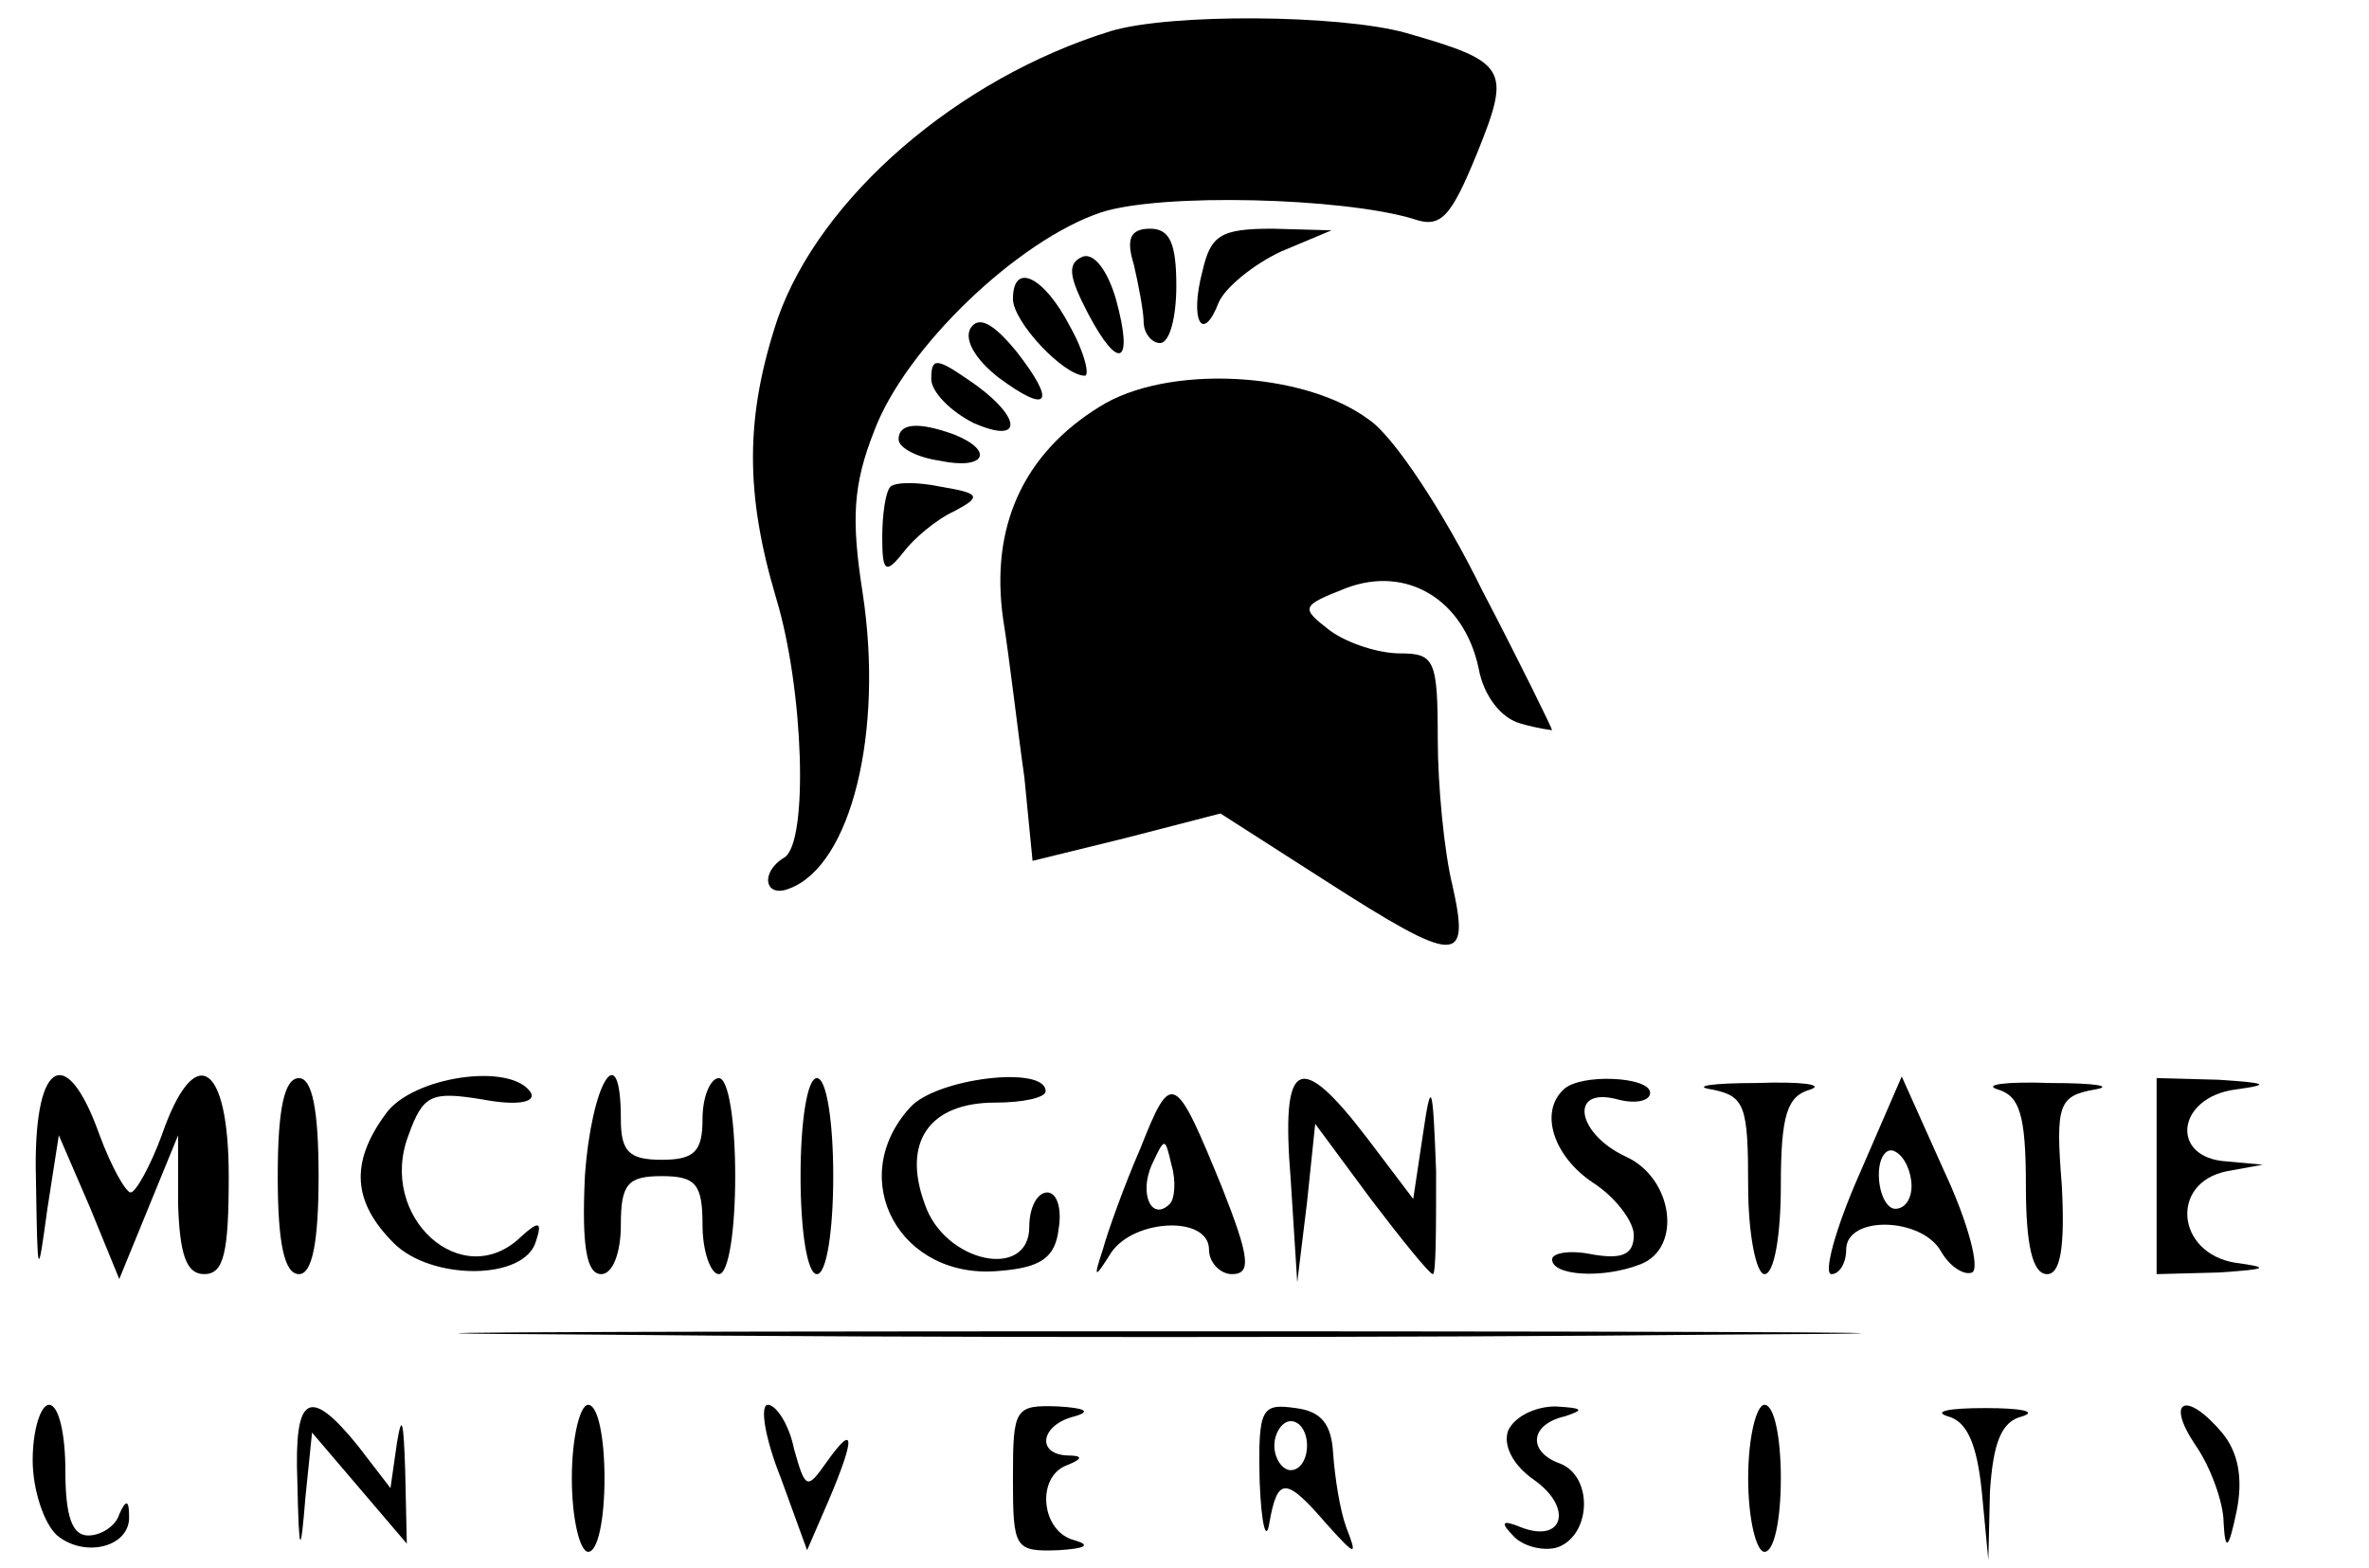 <?xml version="1.0" standalone="no"?>
<!DOCTYPE svg PUBLIC "-//W3C//DTD SVG 20010904//EN"
 "http://www.w3.org/TR/2001/REC-SVG-20010904/DTD/svg10.dtd">
<svg version="1.0" xmlns="http://www.w3.org/2000/svg"
 width="145pt" height="96pt" viewBox="0 0 145 96"
 preserveAspectRatio="xMidYMid meet">

<g transform="translate(0,96) scale(0.1,-0.1)"
fill="#000000" stroke="none">
<path d="M680 941 c-94 -29 -178 -102 -204 -176 -20 -60 -20 -107 -1 -171 17
-56 20 -150 5 -159 -15 -9 -12 -25 3 -19 38 14 58 96 45 181 -7 45 -6 66 7 99
19 51 88 117 139 134 37 12 148 9 191 -4 17 -6 23 1 39 40 21 52 19 56 -44 74
-40 11 -143 12 -180 1z"/>
<path d="M694 798 c3 -13 6 -29 6 -35 0 -7 5 -13 10 -13 6 0 10 16 10 35 0 26
-4 35 -16 35 -12 0 -15 -6 -10 -22z"/>
<path d="M736 794 c-8 -30 0 -45 10 -19 4 9 21 23 38 31 l31 13 -36 1 c-32 0
-38 -4 -43 -26z"/>
<path d="M663 803 c-10 -4 -9 -12 3 -35 19 -36 28 -31 17 9 -5 17 -13 28 -20
26z"/>
<path d="M620 777 c0 -14 31 -47 44 -47 3 0 0 14 -9 30 -16 31 -35 40 -35 17z"/>
<path d="M594 759 c-4 -7 3 -19 17 -30 31 -23 36 -16 11 16 -14 17 -23 22 -28
14z"/>
<path d="M570 728 c0 -8 12 -20 26 -27 32 -14 29 5 -4 27 -19 13 -22 13 -22 0z"/>
<path d="M673 711 c-47 -29 -67 -74 -59 -130 4 -25 9 -69 13 -97 l5 -51 57 14
58 15 64 -41 c81 -52 89 -52 78 -3 -5 20 -9 61 -9 90 0 48 -2 52 -23 52 -13 0
-32 6 -43 14 -18 14 -18 15 10 26 37 14 72 -7 81 -49 3 -17 14 -31 26 -34 10
-3 19 -4 19 -4 0 1 -19 40 -43 86 -23 47 -54 94 -69 104 -40 30 -124 34 -165
8z"/>
<path d="M550 691 c0 -5 11 -11 25 -13 28 -6 34 6 9 16 -22 8 -34 7 -34 -3z"/>
<path d="M545 662 c-3 -3 -5 -17 -5 -31 0 -21 2 -23 13 -9 6 8 20 20 31 25 17
9 16 11 -8 15 -14 3 -28 3 -31 0z"/>
<path d="M22 238 c1 -61 1 -62 7 -18 l7 45 19 -44 18 -44 18 44 18 44 0 -42
c1 -31 5 -43 16 -43 12 0 15 13 15 60 0 70 -21 83 -41 25 -7 -19 -16 -35 -19
-35 -3 0 -12 16 -19 35 -21 59 -41 45 -39 -27z"/>
<path d="M170 240 c0 -41 4 -60 13 -60 8 0 12 19 12 60 0 41 -4 60 -12 60 -9
0 -13 -19 -13 -60z"/>
<path d="M236 278 c-22 -30 -20 -54 5 -79 23 -23 80 -23 87 1 4 12 2 13 -9 3
-36 -35 -88 12 -69 62 9 25 14 27 45 22 21 -4 33 -2 30 4 -12 19 -73 10 -89
-13z"/>
<path d="M358 240 c-2 -43 1 -60 10 -60 7 0 12 13 12 30 0 25 4 30 25 30 21 0
25 -5 25 -30 0 -16 5 -30 10 -30 6 0 10 27 10 60 0 33 -4 60 -10 60 -5 0 -10
-11 -10 -25 0 -20 -5 -25 -25 -25 -20 0 -25 5 -25 25 0 52 -18 22 -22 -35z"/>
<path d="M490 240 c0 -33 4 -60 10 -60 6 0 10 27 10 60 0 33 -4 60 -10 60 -6
0 -10 -27 -10 -60z"/>
<path d="M557 282 c-40 -44 -6 -106 55 -100 25 2 34 8 36 26 2 12 -1 22 -7 22
-6 0 -11 -9 -11 -21 0 -33 -52 -22 -64 14 -14 38 3 62 43 62 17 0 31 3 31 7 0
16 -67 8 -83 -10z"/>
<path d="M698 257 c-10 -23 -20 -51 -23 -62 -6 -18 -5 -18 5 -2 14 21 60 23
60 2 0 -8 7 -15 14 -15 12 0 11 10 -6 53 -29 71 -31 72 -50 24z m18 -34 c-11
-11 -19 6 -11 24 8 17 8 17 12 0 3 -10 2 -21 -1 -24z"/>
<path d="M790 238 l4 -63 6 49 5 48 34 -46 c19 -25 36 -46 38 -46 2 0 2 28 2
63 -2 54 -3 57 -8 23 l-6 -40 -28 37 c-42 55 -53 49 -47 -25z"/>
<path d="M957 293 c-15 -14 -6 -41 18 -57 14 -9 25 -24 25 -32 0 -12 -7 -15
-25 -12 -14 3 -25 1 -25 -3 0 -10 31 -12 54 -3 26 10 20 53 -9 66 -30 14 -35
43 -5 35 11 -3 20 -1 20 4 0 10 -43 12 -53 2z"/>
<path d="M1048 293 c20 -4 22 -10 22 -59 0 -30 5 -54 10 -54 6 0 10 24 10 54
0 44 4 55 18 59 9 3 -5 5 -33 4 -27 0 -40 -2 -27 -4z"/>
<path d="M1138 241 c-15 -34 -22 -61 -17 -61 5 0 9 7 9 15 0 21 46 20 58 -1 5
-9 14 -15 19 -13 5 2 -2 30 -17 62 l-26 58 -26 -60z m32 -7 c0 -8 -4 -14 -10
-14 -5 0 -10 9 -10 21 0 11 5 17 10 14 6 -3 10 -13 10 -21z"/>
<path d="M1223 293 c13 -4 17 -15 17 -59 0 -36 4 -54 13 -54 8 0 11 16 9 54
-4 50 -2 55 20 59 12 2 1 4 -27 4 -27 1 -42 -1 -32 -4z"/>
<path d="M1320 240 l0 -60 38 1 c30 2 32 3 10 6 -36 6 -40 49 -5 56 l22 4 -22
2 c-35 2 -31 39 5 44 22 3 20 4 -10 6 l-38 1 0 -60z"/>
<path d="M362 143 c192 -2 504 -2 695 0 192 1 35 2 -347 2 -382 0 -539 -1
-348 -2z"/>
<path d="M20 66 c0 -18 7 -39 15 -46 17 -14 45 -7 44 12 0 10 -2 10 -6 1 -2
-7 -11 -13 -19 -13 -10 0 -14 12 -14 40 0 22 -4 40 -10 40 -5 0 -10 -15 -10
-34z"/>
<path d="M182 53 c1 -46 2 -46 5 -9 l4 39 29 -34 29 -34 -1 45 c-1 30 -2 35
-5 17 l-4 -28 -20 26 c-30 37 -39 31 -37 -22z"/>
<path d="M350 55 c0 -25 5 -45 10 -45 6 0 10 20 10 45 0 25 -4 45 -10 45 -5 0
-10 -20 -10 -45z"/>
<path d="M478 55 l16 -44 13 30 c17 40 16 48 -1 24 -12 -17 -13 -17 -20 8 -3
15 -11 27 -16 27 -5 0 -2 -20 8 -45z"/>
<path d="M620 55 c0 -43 1 -45 28 -44 16 1 20 3 10 6 -21 5 -24 39 -5 46 10 4
10 6 0 6 -19 1 -16 19 5 24 10 3 6 5 -10 6 -27 1 -28 -1 -28 -44z"/>
<path d="M771 53 c1 -26 4 -38 6 -25 5 28 10 28 35 -1 18 -20 19 -20 12 -2 -4
11 -7 31 -8 45 -1 18 -7 26 -23 28 -21 3 -23 0 -22 -45z m29 22 c0 -8 -4 -15
-10 -15 -5 0 -10 7 -10 15 0 8 5 15 10 15 6 0 10 -7 10 -15z"/>
<path d="M923 84 c-3 -9 3 -21 16 -30 24 -17 18 -39 -8 -29 -12 5 -13 3 -4 -6
6 -6 19 -9 27 -6 20 8 21 43 1 51 -20 7 -19 24 3 29 12 4 11 5 -6 6 -12 0 -25
-6 -29 -15z"/>
<path d="M1070 55 c0 -25 5 -45 10 -45 6 0 10 20 10 45 0 25 -4 45 -10 45 -5
0 -10 -20 -10 -45z"/>
<path d="M1192 93 c12 -3 18 -17 21 -46 l4 -42 1 42 c2 30 7 43 20 46 9 3 -1
5 -23 5 -22 0 -32 -2 -23 -5z"/>
<path d="M1344 75 c9 -13 17 -35 17 -47 1 -18 3 -17 8 7 4 20 1 36 -9 48 -22
26 -35 20 -16 -8z"/>
</g>
</svg>
